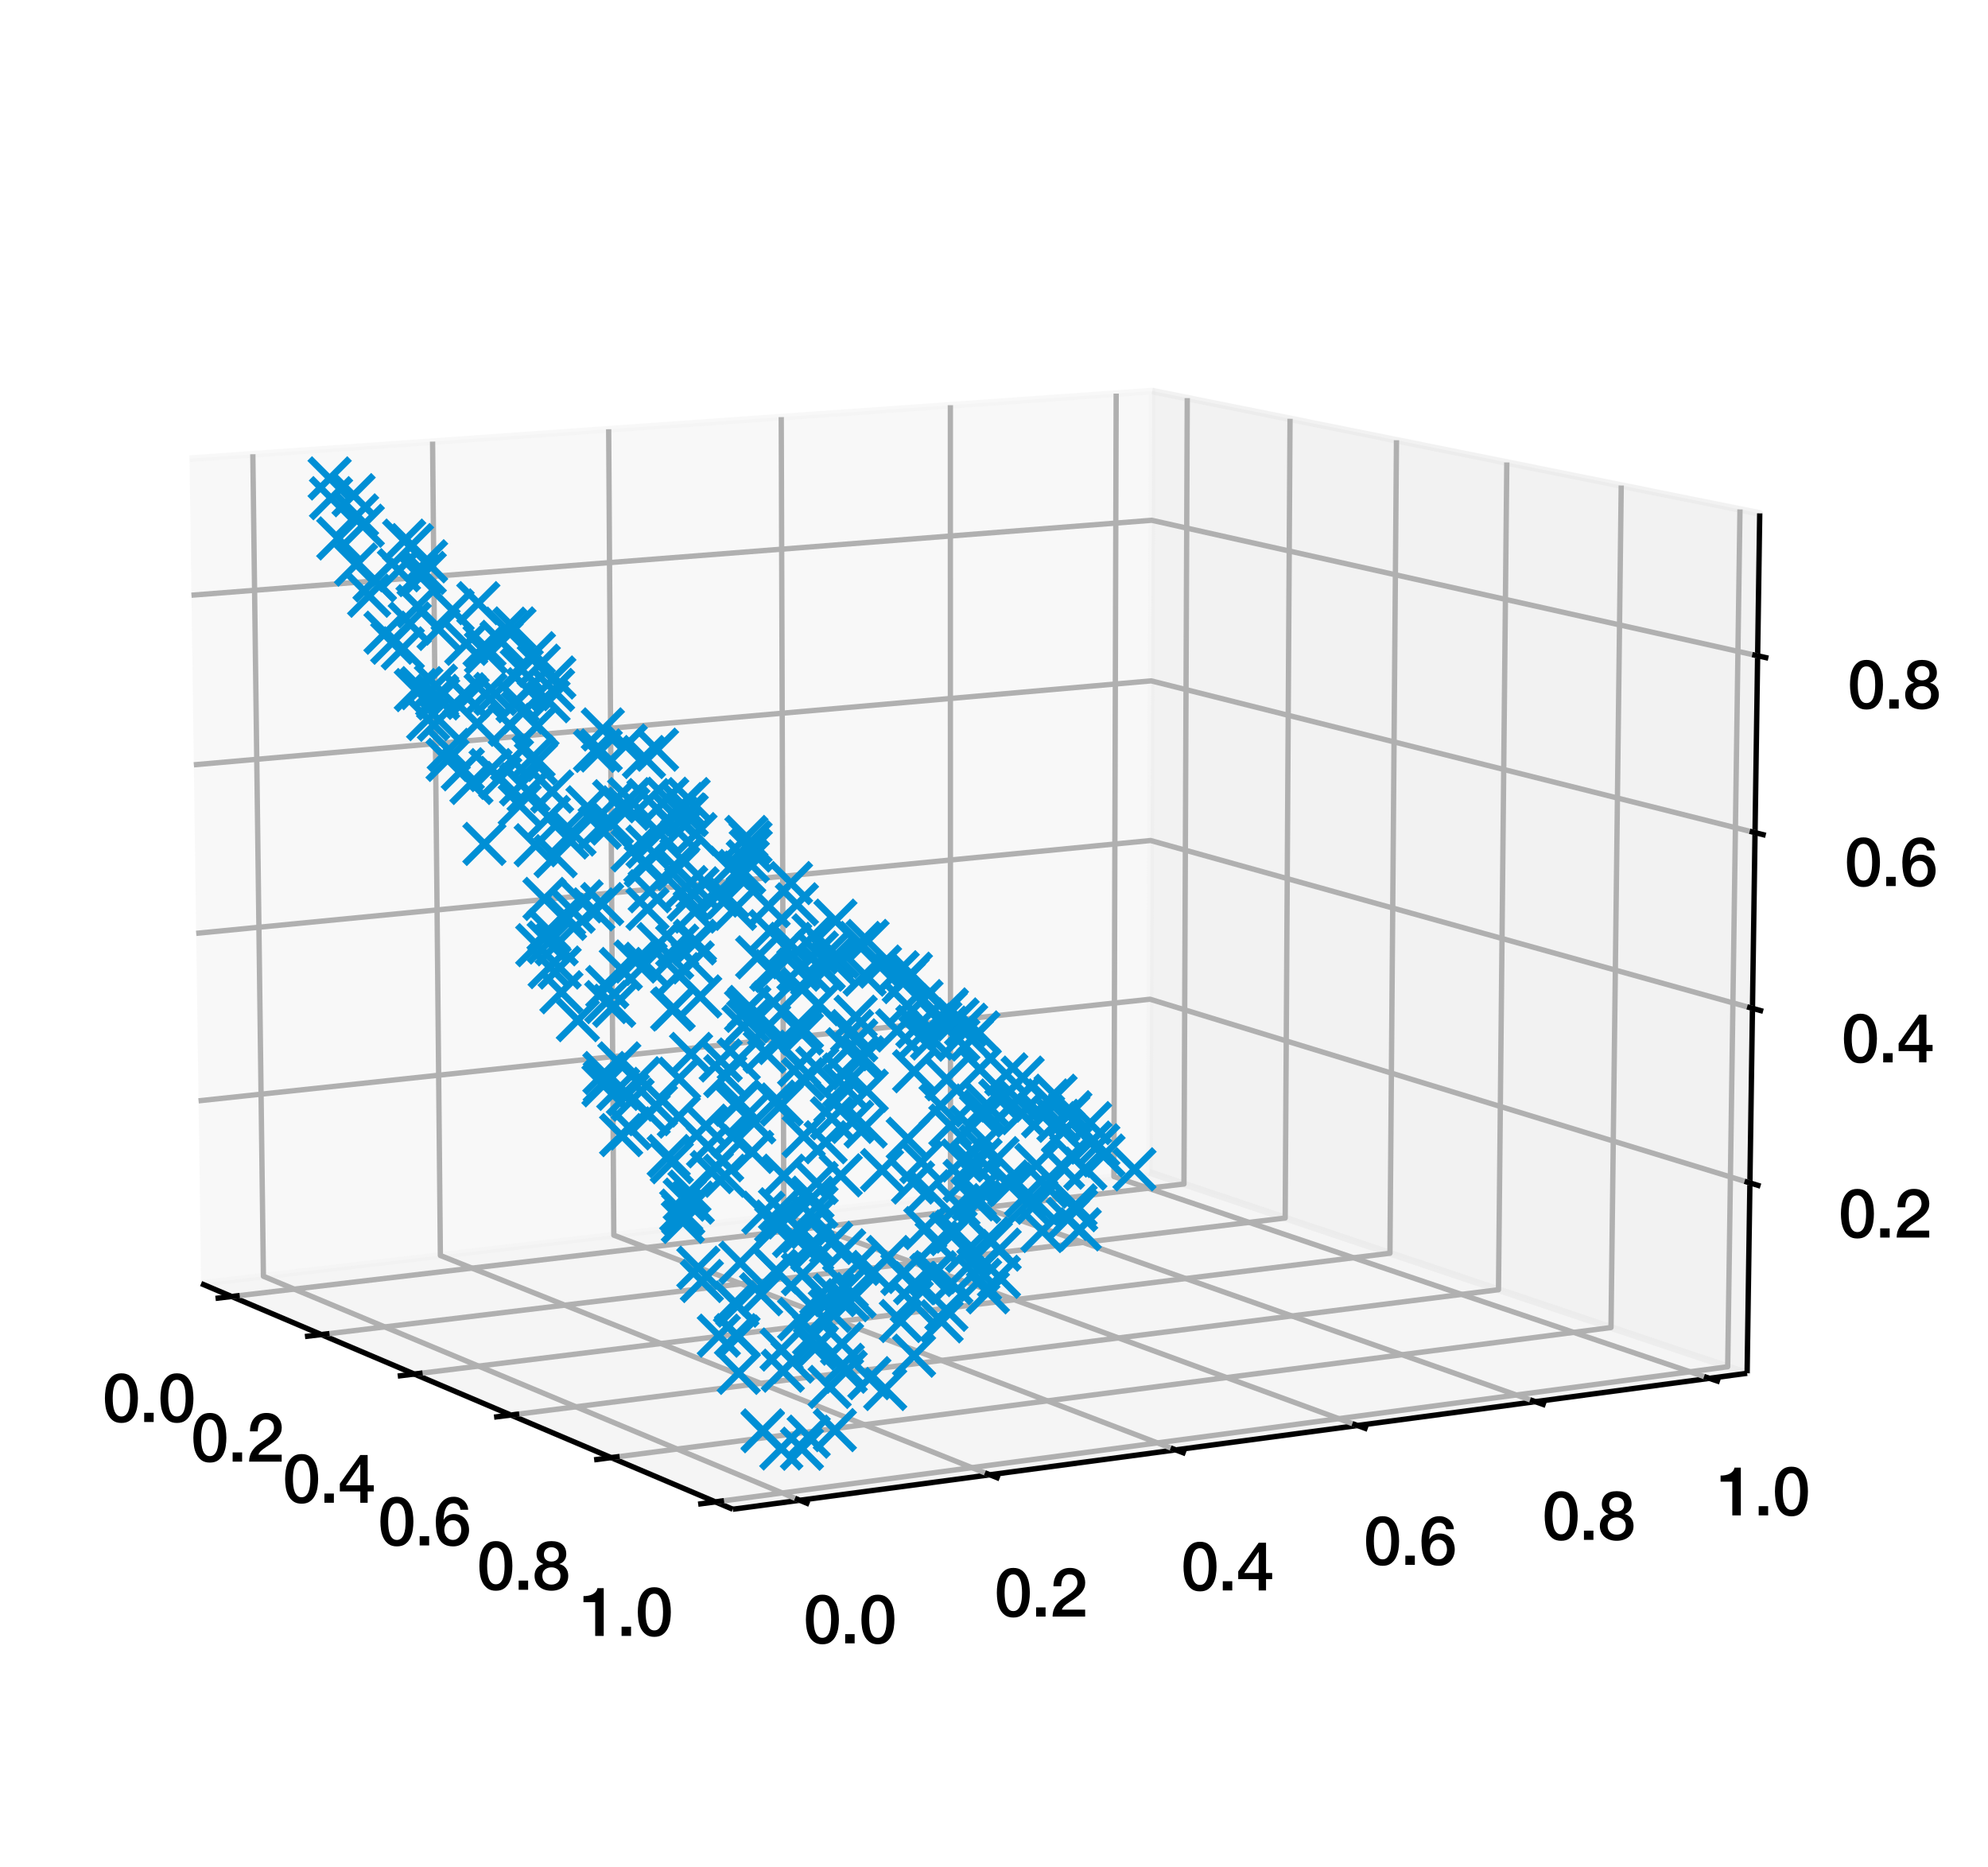<?xml version="1.0" encoding="utf-8" standalone="no"?>
<!DOCTYPE svg PUBLIC "-//W3C//DTD SVG 1.1//EN"
  "http://www.w3.org/Graphics/SVG/1.1/DTD/svg11.dtd">
<svg xmlns:xlink="http://www.w3.org/1999/xlink" width="298.624pt" height="280.512pt" viewBox="0 0 298.624 280.512" xmlns="http://www.w3.org/2000/svg" version="1.1">
 <defs>
  <style type="text/css">*{stroke-linejoin: round; stroke-linecap: butt}</style>
 </defs>
 <g id="figure_1">
  <g id="patch_1">
   <path d="M 0 280.512 
L 298.624 280.512 
L 298.624 0 
L 0 0 
z
" style="fill: #ffffff"/>
  </g>
  <g id="patch_2">
   <path d="M 7.2 273.312 
L 273.312 273.312 
L 273.312 7.2 
L 7.2 7.2 
z
" style="fill: #ffffff"/>
  </g>
  <g id="pane3d_1">
   <g id="patch_3">
    <path d="M 30.21 192.818 
L 172.662 176.124 
L 173.078 58.744 
L 28.472 68.906 
" style="fill: #f2f2f2; opacity: 0.5; stroke: #f2f2f2; stroke-linejoin: miter"/>
   </g>
  </g>
  <g id="pane3d_2">
   <g id="patch_4">
    <path d="M 172.662 176.124 
L 262.439 206.297 
L 264.332 77.122 
L 173.078 58.744 
" style="fill: #e6e6e6; opacity: 0.5; stroke: #e6e6e6; stroke-linejoin: miter"/>
   </g>
  </g>
  <g id="pane3d_3">
   <g id="patch_5">
    <path d="M 30.21 192.818 
L 110.069 226.724 
L 262.439 206.297 
L 172.662 176.124 
" style="fill: #ececec; opacity: 0.5; stroke: #ececec; stroke-linejoin: miter"/>
   </g>
  </g>
  <g id="axis3d_1">
   <g id="line2d_1">
    <path d="M 30.21 192.818 
L 110.069 226.724 
" style="fill: none; stroke: #000000; stroke-width: 0.8"/>
   </g>
   <g id="Line3DCollection_1">
    <path d="M 34.798 194.766 
L 177.847 177.867 
L 178.342 59.804 
" style="fill: none; stroke: #b0b0b0; stroke-width: 0.8"/>
    <path d="M 48.264 200.484 
L 193.051 182.977 
L 193.779 62.913 
" style="fill: none; stroke: #b0b0b0; stroke-width: 0.8"/>
    <path d="M 62.235 206.415 
L 208.79 188.267 
L 209.769 66.134 
" style="fill: none; stroke: #b0b0b0; stroke-width: 0.8"/>
    <path d="M 76.737 212.572 
L 225.095 193.746 
L 226.341 69.471 
" style="fill: none; stroke: #b0b0b0; stroke-width: 0.8"/>
    <path d="M 91.802 218.969 
L 241.995 199.426 
L 243.529 72.933 
" style="fill: none; stroke: #b0b0b0; stroke-width: 0.8"/>
    <path d="M 107.463 225.618 
L 259.525 205.318 
L 261.367 76.525 
" style="fill: none; stroke: #b0b0b0; stroke-width: 0.8"/>
   </g>
   <g id="xtick_1">
    <g id="line2d_2">
     <path d="M 36.007 194.623 
L 32.375 195.052 
" style="fill: none; stroke: #000000; stroke-width: 0.8"/>
    </g>
    <g id="text_1">
     <!-- 0.0 -->
     <g transform="translate(15.392 213.618)scale(0.1 -0.1)">
      <defs>
       <path id="HelveticaNeue-Medium-30" d="M 1779 4570 
Q 2259 4570 2563 4349 
Q 2867 4128 3036 3785 
Q 3206 3443 3267 3033 
Q 3328 2624 3328 2240 
Q 3328 1856 3267 1446 
Q 3206 1037 3036 694 
Q 2867 352 2563 131 
Q 2259 -90 1779 -90 
Q 1299 -90 995 131 
Q 691 352 521 694 
Q 352 1037 291 1446 
Q 230 1856 230 2240 
Q 230 2624 291 3033 
Q 352 3443 521 3785 
Q 691 4128 995 4349 
Q 1299 4570 1779 4570 
z
M 1779 518 
Q 2016 518 2176 656 
Q 2336 794 2429 1027 
Q 2522 1261 2560 1574 
Q 2598 1888 2598 2240 
Q 2598 2592 2560 2902 
Q 2522 3213 2429 3449 
Q 2336 3686 2176 3824 
Q 2016 3962 1779 3962 
Q 1536 3962 1379 3824 
Q 1222 3686 1129 3449 
Q 1037 3213 998 2902 
Q 960 2592 960 2240 
Q 960 1888 998 1574 
Q 1037 1261 1129 1027 
Q 1222 794 1379 656 
Q 1536 518 1779 518 
z
" transform="scale(0.016)"/>
       <path id="HelveticaNeue-Medium-2e" d="M 442 864 
L 1331 864 
L 1331 0 
L 442 0 
L 442 864 
z
" transform="scale(0.016)"/>
      </defs>
      <use xlink:href="#HelveticaNeue-Medium-30"/>
      <use xlink:href="#HelveticaNeue-Medium-2e" x="55.6"/>
      <use xlink:href="#HelveticaNeue-Medium-30" x="83.4"/>
     </g>
    </g>
   </g>
   <g id="xtick_2">
    <g id="line2d_3">
     <path d="M 49.49 200.335 
L 45.81 200.78 
" style="fill: none; stroke: #000000; stroke-width: 0.8"/>
    </g>
    <g id="text_2">
     <!-- 0.2 -->
     <g transform="translate(28.678 219.571)scale(0.1 -0.1)">
      <defs>
       <path id="HelveticaNeue-Medium-32" d="M 3309 0 
L 250 0 
Q 256 557 518 973 
Q 781 1389 1235 1696 
Q 1453 1856 1689 2006 
Q 1926 2157 2124 2329 
Q 2323 2502 2451 2704 
Q 2579 2906 2586 3168 
Q 2586 3290 2557 3427 
Q 2528 3565 2445 3683 
Q 2362 3802 2214 3882 
Q 2067 3962 1830 3962 
Q 1613 3962 1469 3875 
Q 1325 3789 1238 3638 
Q 1152 3488 1110 3283 
Q 1069 3078 1062 2842 
L 333 2842 
Q 333 3213 432 3529 
Q 531 3846 729 4076 
Q 928 4307 1213 4438 
Q 1498 4570 1875 4570 
Q 2285 4570 2560 4435 
Q 2835 4301 3004 4096 
Q 3174 3891 3244 3651 
Q 3315 3411 3315 3194 
Q 3315 2925 3232 2707 
Q 3149 2490 3008 2307 
Q 2867 2125 2688 1971 
Q 2509 1818 2317 1683 
Q 2125 1549 1933 1427 
Q 1741 1306 1577 1184 
Q 1414 1062 1292 931 
Q 1171 800 1126 653 
L 3309 653 
L 3309 0 
z
" transform="scale(0.016)"/>
      </defs>
      <use xlink:href="#HelveticaNeue-Medium-30"/>
      <use xlink:href="#HelveticaNeue-Medium-2e" x="55.6"/>
      <use xlink:href="#HelveticaNeue-Medium-32" x="83.4"/>
     </g>
    </g>
   </g>
   <g id="xtick_3">
    <g id="line2d_4">
     <path d="M 63.476 206.261 
L 59.748 206.723 
" style="fill: none; stroke: #000000; stroke-width: 0.8"/>
    </g>
    <g id="text_3">
     <!-- 0.4 -->
     <g transform="translate(42.462 225.748)scale(0.1 -0.1)">
      <defs>
       <path id="HelveticaNeue-Medium-34" d="M 717 1638 
L 2074 1638 
L 2074 3610 
L 2061 3610 
L 717 1638 
z
M 3341 1062 
L 2765 1062 
L 2765 0 
L 2074 0 
L 2074 1062 
L 154 1062 
L 154 1786 
L 2074 4480 
L 2765 4480 
L 2765 1638 
L 3341 1638 
L 3341 1062 
z
" transform="scale(0.016)"/>
      </defs>
      <use xlink:href="#HelveticaNeue-Medium-30"/>
      <use xlink:href="#HelveticaNeue-Medium-2e" x="55.6"/>
      <use xlink:href="#HelveticaNeue-Medium-34" x="83.4"/>
     </g>
    </g>
   </g>
   <g id="xtick_4">
    <g id="line2d_5">
     <path d="M 77.995 212.413 
L 74.217 212.892 
" style="fill: none; stroke: #000000; stroke-width: 0.8"/>
    </g>
    <g id="text_4">
     <!-- 0.6 -->
     <g transform="translate(56.773 232.161)scale(0.1 -0.1)">
      <defs>
       <path id="HelveticaNeue-Medium-36" d="M 2528 3347 
Q 2502 3622 2332 3792 
Q 2163 3962 1875 3962 
Q 1677 3962 1533 3888 
Q 1389 3814 1289 3692 
Q 1190 3571 1129 3414 
Q 1069 3258 1030 3085 
Q 992 2912 976 2742 
Q 960 2573 947 2426 
L 960 2413 
Q 1107 2682 1366 2813 
Q 1626 2944 1926 2944 
Q 2259 2944 2521 2829 
Q 2784 2714 2966 2512 
Q 3149 2310 3245 2035 
Q 3341 1760 3341 1440 
Q 3341 1114 3235 835 
Q 3130 557 2931 349 
Q 2733 141 2457 25 
Q 2182 -90 1850 -90 
Q 1357 -90 1040 92 
Q 723 275 540 592 
Q 358 909 288 1334 
Q 218 1760 218 2253 
Q 218 2656 304 3065 
Q 390 3475 588 3811 
Q 787 4147 1110 4358 
Q 1434 4570 1907 4570 
Q 2176 4570 2413 4480 
Q 2650 4390 2832 4230 
Q 3014 4070 3129 3846 
Q 3245 3622 3258 3347 
L 2528 3347 
z
M 1824 518 
Q 2022 518 2169 598 
Q 2317 678 2416 806 
Q 2515 934 2563 1104 
Q 2611 1274 2611 1453 
Q 2611 1632 2563 1798 
Q 2515 1965 2416 2089 
Q 2317 2214 2169 2291 
Q 2022 2368 1824 2368 
Q 1626 2368 1475 2294 
Q 1325 2221 1222 2096 
Q 1120 1971 1069 1804 
Q 1018 1638 1018 1453 
Q 1018 1267 1069 1100 
Q 1120 934 1222 803 
Q 1325 672 1475 595 
Q 1626 518 1824 518 
z
" transform="scale(0.016)"/>
      </defs>
      <use xlink:href="#HelveticaNeue-Medium-30"/>
      <use xlink:href="#HelveticaNeue-Medium-2e" x="55.6"/>
      <use xlink:href="#HelveticaNeue-Medium-36" x="83.4"/>
     </g>
    </g>
   </g>
   <g id="xtick_5">
    <g id="line2d_6">
     <path d="M 93.077 218.803 
L 89.248 219.301 
" style="fill: none; stroke: #000000; stroke-width: 0.8"/>
    </g>
    <g id="text_5">
     <!-- 0.8 -->
     <g transform="translate(71.642 238.824)scale(0.1 -0.1)">
      <defs>
       <path id="HelveticaNeue-Medium-38" d="M 1779 3994 
Q 1485 3994 1280 3818 
Q 1075 3642 1075 3309 
Q 1075 2989 1273 2819 
Q 1472 2650 1779 2650 
Q 2086 2650 2284 2819 
Q 2483 2989 2483 3309 
Q 2483 3642 2278 3818 
Q 2074 3994 1779 3994 
z
M 1779 -90 
Q 1440 -90 1149 6 
Q 858 102 646 284 
Q 435 467 316 729 
Q 198 992 198 1318 
Q 198 1741 419 2029 
Q 640 2317 1018 2413 
L 1018 2426 
Q 710 2541 547 2781 
Q 384 3021 384 3347 
Q 384 3923 745 4246 
Q 1107 4570 1779 4570 
Q 2451 4570 2812 4246 
Q 3174 3923 3174 3347 
Q 3174 3021 3011 2781 
Q 2848 2541 2541 2426 
L 2541 2413 
Q 2918 2317 3139 2029 
Q 3360 1741 3360 1318 
Q 3360 992 3241 729 
Q 3123 467 2912 284 
Q 2701 102 2409 6 
Q 2118 -90 1779 -90 
z
M 1779 486 
Q 2144 486 2387 704 
Q 2630 922 2630 1318 
Q 2630 1690 2387 1898 
Q 2144 2106 1779 2106 
Q 1414 2106 1171 1898 
Q 928 1690 928 1318 
Q 928 922 1171 704 
Q 1414 486 1779 486 
z
" transform="scale(0.016)"/>
      </defs>
      <use xlink:href="#HelveticaNeue-Medium-30"/>
      <use xlink:href="#HelveticaNeue-Medium-2e" x="55.6"/>
      <use xlink:href="#HelveticaNeue-Medium-38" x="83.4"/>
     </g>
    </g>
   </g>
   <g id="xtick_6">
    <g id="line2d_7">
     <path d="M 108.756 225.445 
L 104.874 225.964 
" style="fill: none; stroke: #000000; stroke-width: 0.8"/>
    </g>
    <g id="text_6">
     <!-- 1.0 -->
     <g transform="translate(87.101 245.752)scale(0.1 -0.1)">
      <defs>
       <path id="HelveticaNeue-Medium-31" d="M 339 3738 
Q 570 3738 787 3776 
Q 1005 3814 1181 3904 
Q 1357 3994 1481 4134 
Q 1606 4275 1645 4480 
L 2240 4480 
L 2240 0 
L 1440 0 
L 1440 3162 
L 339 3162 
L 339 3738 
z
" transform="scale(0.016)"/>
      </defs>
      <use xlink:href="#HelveticaNeue-Medium-31"/>
      <use xlink:href="#HelveticaNeue-Medium-2e" x="55.6"/>
      <use xlink:href="#HelveticaNeue-Medium-30" x="83.4"/>
     </g>
    </g>
   </g>
  </g>
  <g id="axis3d_2">
   <g id="line2d_8">
    <path d="M 262.439 206.297 
L 110.069 226.724 
" style="fill: none; stroke: #000000; stroke-width: 0.8"/>
   </g>
   <g id="Line3DCollection_2">
    <path d="M 37.978 68.238 
L 39.567 191.722 
L 120.133 225.375 
" style="fill: none; stroke: #b0b0b0; stroke-width: 0.8"/>
    <path d="M 64.978 66.34 
L 66.15 188.606 
L 148.681 221.548 
" style="fill: none; stroke: #b0b0b0; stroke-width: 0.8"/>
    <path d="M 91.431 64.482 
L 92.202 185.553 
L 176.597 217.805 
" style="fill: none; stroke: #b0b0b0; stroke-width: 0.8"/>
    <path d="M 117.352 62.66 
L 117.738 182.561 
L 203.903 214.144 
" style="fill: none; stroke: #b0b0b0; stroke-width: 0.8"/>
    <path d="M 142.759 60.875 
L 142.774 179.627 
L 230.619 210.563 
" style="fill: none; stroke: #b0b0b0; stroke-width: 0.8"/>
    <path d="M 167.665 59.125 
L 167.325 176.75 
L 256.762 207.058 
" style="fill: none; stroke: #b0b0b0; stroke-width: 0.8"/>
   </g>
   <g id="xtick_7">
    <g id="line2d_9">
     <path d="M 119.419 225.077 
L 121.565 225.973 
" style="fill: none; stroke: #000000; stroke-width: 0.8"/>
    </g>
    <g id="text_7">
     <!-- 0.0 -->
     <g transform="translate(120.688 246.868)scale(0.1 -0.1)">
      <use xlink:href="#HelveticaNeue-Medium-30"/>
      <use xlink:href="#HelveticaNeue-Medium-2e" x="55.6"/>
      <use xlink:href="#HelveticaNeue-Medium-30" x="83.4"/>
     </g>
    </g>
   </g>
   <g id="xtick_8">
    <g id="line2d_10">
     <path d="M 147.95 221.256 
L 150.146 222.133 
" style="fill: none; stroke: #000000; stroke-width: 0.8"/>
    </g>
    <g id="text_8">
     <!-- 0.2 -->
     <g transform="translate(149.369 242.85)scale(0.1 -0.1)">
      <use xlink:href="#HelveticaNeue-Medium-30"/>
      <use xlink:href="#HelveticaNeue-Medium-2e" x="55.6"/>
      <use xlink:href="#HelveticaNeue-Medium-32" x="83.4"/>
     </g>
    </g>
   </g>
   <g id="xtick_9">
    <g id="line2d_11">
     <path d="M 175.851 217.52 
L 178.094 218.377 
" style="fill: none; stroke: #000000; stroke-width: 0.8"/>
    </g>
    <g id="text_9">
     <!-- 0.4 -->
     <g transform="translate(177.411 238.921)scale(0.1 -0.1)">
      <use xlink:href="#HelveticaNeue-Medium-30"/>
      <use xlink:href="#HelveticaNeue-Medium-2e" x="55.6"/>
      <use xlink:href="#HelveticaNeue-Medium-34" x="83.4"/>
     </g>
    </g>
   </g>
   <g id="xtick_10">
    <g id="line2d_12">
     <path d="M 203.142 213.865 
L 205.43 214.704 
" style="fill: none; stroke: #000000; stroke-width: 0.8"/>
    </g>
    <g id="text_10">
     <!-- 0.6 -->
     <g transform="translate(204.836 235.079)scale(0.1 -0.1)">
      <use xlink:href="#HelveticaNeue-Medium-30"/>
      <use xlink:href="#HelveticaNeue-Medium-2e" x="55.6"/>
      <use xlink:href="#HelveticaNeue-Medium-36" x="83.4"/>
     </g>
    </g>
   </g>
   <g id="xtick_11">
    <g id="line2d_13">
     <path d="M 229.843 210.29 
L 232.173 211.11 
" style="fill: none; stroke: #000000; stroke-width: 0.8"/>
    </g>
    <g id="text_11">
     <!-- 0.8 -->
     <g transform="translate(231.662 231.321)scale(0.1 -0.1)">
      <use xlink:href="#HelveticaNeue-Medium-30"/>
      <use xlink:href="#HelveticaNeue-Medium-2e" x="55.6"/>
      <use xlink:href="#HelveticaNeue-Medium-38" x="83.4"/>
     </g>
    </g>
   </g>
   <g id="xtick_12">
    <g id="line2d_14">
     <path d="M 255.974 206.791 
L 258.344 207.594 
" style="fill: none; stroke: #000000; stroke-width: 0.8"/>
    </g>
    <g id="text_12">
     <!-- 1.0 -->
     <g transform="translate(257.911 227.644)scale(0.1 -0.1)">
      <use xlink:href="#HelveticaNeue-Medium-31"/>
      <use xlink:href="#HelveticaNeue-Medium-2e" x="55.6"/>
      <use xlink:href="#HelveticaNeue-Medium-30" x="83.4"/>
     </g>
    </g>
   </g>
  </g>
  <g id="axis3d_3">
   <g id="line2d_15">
    <path d="M 262.439 206.297 
L 264.332 77.122 
" style="fill: none; stroke: #000000; stroke-width: 0.8"/>
   </g>
   <g id="Line3DCollection_3">
    <path d="M 262.858 177.699 
L 172.754 150.108 
L 29.825 165.371 
" style="fill: none; stroke: #b0b0b0; stroke-width: 0.8"/>
    <path d="M 263.242 151.475 
L 172.838 126.265 
L 29.472 140.209 
" style="fill: none; stroke: #b0b0b0; stroke-width: 0.8"/>
    <path d="M 263.629 125.08 
L 172.924 102.282 
L 29.117 114.891 
" style="fill: none; stroke: #b0b0b0; stroke-width: 0.8"/>
    <path d="M 264.019 98.514 
L 173.009 78.158 
L 28.76 89.414 
" style="fill: none; stroke: #b0b0b0; stroke-width: 0.8"/>
   </g>
   <g id="xtick_13">
    <g id="line2d_16">
     <path d="M 262.063 177.456 
L 264.451 178.187 
" style="fill: none; stroke: #000000; stroke-width: 0.8"/>
    </g>
    <g id="text_13">
     <!-- 0.2 -->
     <g transform="translate(276.162 185.912)scale(0.1 -0.1)">
      <use xlink:href="#HelveticaNeue-Medium-30"/>
      <use xlink:href="#HelveticaNeue-Medium-2e" x="55.6"/>
      <use xlink:href="#HelveticaNeue-Medium-32" x="83.4"/>
     </g>
    </g>
   </g>
   <g id="xtick_14">
    <g id="line2d_17">
     <path d="M 262.445 151.252 
L 264.841 151.921 
" style="fill: none; stroke: #000000; stroke-width: 0.8"/>
    </g>
    <g id="text_14">
     <!-- 0.4 -->
     <g transform="translate(276.613 159.595)scale(0.1 -0.1)">
      <use xlink:href="#HelveticaNeue-Medium-30"/>
      <use xlink:href="#HelveticaNeue-Medium-2e" x="55.6"/>
      <use xlink:href="#HelveticaNeue-Medium-34" x="83.4"/>
     </g>
    </g>
   </g>
   <g id="xtick_15">
    <g id="line2d_18">
     <path d="M 262.829 124.879 
L 265.234 125.484 
" style="fill: none; stroke: #000000; stroke-width: 0.8"/>
    </g>
    <g id="text_15">
     <!-- 0.6 -->
     <g transform="translate(277.068 133.107)scale(0.1 -0.1)">
      <use xlink:href="#HelveticaNeue-Medium-30"/>
      <use xlink:href="#HelveticaNeue-Medium-2e" x="55.6"/>
      <use xlink:href="#HelveticaNeue-Medium-36" x="83.4"/>
     </g>
    </g>
   </g>
   <g id="xtick_16">
    <g id="line2d_19">
     <path d="M 263.215 98.334 
L 265.63 98.874 
" style="fill: none; stroke: #000000; stroke-width: 0.8"/>
    </g>
    <g id="text_16">
     <!-- 0.8 -->
     <g transform="translate(277.525 106.446)scale(0.1 -0.1)">
      <use xlink:href="#HelveticaNeue-Medium-30"/>
      <use xlink:href="#HelveticaNeue-Medium-2e" x="55.6"/>
      <use xlink:href="#HelveticaNeue-Medium-38" x="83.4"/>
     </g>
    </g>
   </g>
  </g>
  <g id="axes_1">
   <g id="line2d_20">
    <defs>
     <path id="ma9acfb9bfa" d="M -3 3 
L 3 -3 
M -3 -3 
L 3 3 
" style="stroke: #008fd5"/>
    </defs>
    <g clip-path="url(#p45d9f3765f)">
     <use xlink:href="#ma9acfb9bfa" x="142.056" y="151.937" style="fill: #008fd5; stroke: #008fd5"/>
     <use xlink:href="#ma9acfb9bfa" x="102.493" y="120.782" style="fill: #008fd5; stroke: #008fd5"/>
     <use xlink:href="#ma9acfb9bfa" x="142.913" y="192.747" style="fill: #008fd5; stroke: #008fd5"/>
     <use xlink:href="#ma9acfb9bfa" x="111.681" y="154.196" style="fill: #008fd5; stroke: #008fd5"/>
     <use xlink:href="#ma9acfb9bfa" x="120.631" y="162.116" style="fill: #008fd5; stroke: #008fd5"/>
     <use xlink:href="#ma9acfb9bfa" x="125.489" y="138.306" style="fill: #008fd5; stroke: #008fd5"/>
     <use xlink:href="#ma9acfb9bfa" x="151.156" y="161.389" style="fill: #008fd5; stroke: #008fd5"/>
     <use xlink:href="#ma9acfb9bfa" x="160.916" y="173.651" style="fill: #008fd5; stroke: #008fd5"/>
     <use xlink:href="#ma9acfb9bfa" x="112.207" y="167.575" style="fill: #008fd5; stroke: #008fd5"/>
     <use xlink:href="#ma9acfb9bfa" x="81.784" y="135.037" style="fill: #008fd5; stroke: #008fd5"/>
     <use xlink:href="#ma9acfb9bfa" x="67.231" y="114.153" style="fill: #008fd5; stroke: #008fd5"/>
     <use xlink:href="#ma9acfb9bfa" x="127.263" y="157.621" style="fill: #008fd5; stroke: #008fd5"/>
     <use xlink:href="#ma9acfb9bfa" x="92.25" y="151.093" style="fill: #008fd5; stroke: #008fd5"/>
     <use xlink:href="#ma9acfb9bfa" x="93.301" y="170.517" style="fill: #008fd5; stroke: #008fd5"/>
     <use xlink:href="#ma9acfb9bfa" x="150.162" y="187.718" style="fill: #008fd5; stroke: #008fd5"/>
     <use xlink:href="#ma9acfb9bfa" x="170.41" y="175.662" style="fill: #008fd5; stroke: #008fd5"/>
     <use xlink:href="#ma9acfb9bfa" x="105.179" y="149.69" style="fill: #008fd5; stroke: #008fd5"/>
     <use xlink:href="#ma9acfb9bfa" x="71.69" y="108.684" style="fill: #008fd5; stroke: #008fd5"/>
     <use xlink:href="#ma9acfb9bfa" x="75.34" y="96.424" style="fill: #008fd5; stroke: #008fd5"/>
     <use xlink:href="#ma9acfb9bfa" x="161.647" y="181.796" style="fill: #008fd5; stroke: #008fd5"/>
     <use xlink:href="#ma9acfb9bfa" x="126.804" y="163.159" style="fill: #008fd5; stroke: #008fd5"/>
     <use xlink:href="#ma9acfb9bfa" x="159.674" y="175.41" style="fill: #008fd5; stroke: #008fd5"/>
     <use xlink:href="#ma9acfb9bfa" x="67.987" y="91.698" style="fill: #008fd5; stroke: #008fd5"/>
     <use xlink:href="#ma9acfb9bfa" x="90.553" y="109.575" style="fill: #008fd5; stroke: #008fd5"/>
     <use xlink:href="#ma9acfb9bfa" x="108.946" y="161.653" style="fill: #008fd5; stroke: #008fd5"/>
     <use xlink:href="#ma9acfb9bfa" x="116.823" y="191.147" style="fill: #008fd5; stroke: #008fd5"/>
     <use xlink:href="#ma9acfb9bfa" x="149.845" y="173.981" style="fill: #008fd5; stroke: #008fd5"/>
     <use xlink:href="#ma9acfb9bfa" x="62.877" y="86.394" style="fill: #008fd5; stroke: #008fd5"/>
     <use xlink:href="#ma9acfb9bfa" x="124.965" y="167.99" style="fill: #008fd5; stroke: #008fd5"/>
     <use xlink:href="#ma9acfb9bfa" x="95.013" y="127.734" style="fill: #008fd5; stroke: #008fd5"/>
     <use xlink:href="#ma9acfb9bfa" x="83.459" y="128.621" style="fill: #008fd5; stroke: #008fd5"/>
     <use xlink:href="#ma9acfb9bfa" x="135.757" y="147.531" style="fill: #008fd5; stroke: #008fd5"/>
     <use xlink:href="#ma9acfb9bfa" x="82.563" y="145.278" style="fill: #008fd5; stroke: #008fd5"/>
     <use xlink:href="#ma9acfb9bfa" x="114.877" y="157.993" style="fill: #008fd5; stroke: #008fd5"/>
     <use xlink:href="#ma9acfb9bfa" x="141.442" y="198.494" style="fill: #008fd5; stroke: #008fd5"/>
     <use xlink:href="#ma9acfb9bfa" x="82.422" y="141.585" style="fill: #008fd5; stroke: #008fd5"/>
     <use xlink:href="#ma9acfb9bfa" x="98.62" y="124.743" style="fill: #008fd5; stroke: #008fd5"/>
     <use xlink:href="#ma9acfb9bfa" x="75.921" y="94.441" style="fill: #008fd5; stroke: #008fd5"/>
     <use xlink:href="#ma9acfb9bfa" x="109.623" y="130.36" style="fill: #008fd5; stroke: #008fd5"/>
     <use xlink:href="#ma9acfb9bfa" x="80.47" y="126.978" style="fill: #008fd5; stroke: #008fd5"/>
     <use xlink:href="#ma9acfb9bfa" x="141.215" y="152.678" style="fill: #008fd5; stroke: #008fd5"/>
     <use xlink:href="#ma9acfb9bfa" x="102.01" y="162.032" style="fill: #008fd5; stroke: #008fd5"/>
     <use xlink:href="#ma9acfb9bfa" x="90.079" y="124.342" style="fill: #008fd5; stroke: #008fd5"/>
     <use xlink:href="#ma9acfb9bfa" x="83.078" y="103.649" style="fill: #008fd5; stroke: #008fd5"/>
     <use xlink:href="#ma9acfb9bfa" x="122.364" y="182.998" style="fill: #008fd5; stroke: #008fd5"/>
     <use xlink:href="#ma9acfb9bfa" x="72.943" y="104.295" style="fill: #008fd5; stroke: #008fd5"/>
     <use xlink:href="#ma9acfb9bfa" x="80.699" y="141.984" style="fill: #008fd5; stroke: #008fd5"/>
     <use xlink:href="#ma9acfb9bfa" x="77.278" y="94.403" style="fill: #008fd5; stroke: #008fd5"/>
     <use xlink:href="#ma9acfb9bfa" x="112.774" y="127.762" style="fill: #008fd5; stroke: #008fd5"/>
     <use xlink:href="#ma9acfb9bfa" x="151.3" y="177.491" style="fill: #008fd5; stroke: #008fd5"/>
     <use xlink:href="#ma9acfb9bfa" x="117.398" y="202.73" style="fill: #008fd5; stroke: #008fd5"/>
     <use xlink:href="#ma9acfb9bfa" x="104.058" y="180.663" style="fill: #008fd5; stroke: #008fd5"/>
     <use xlink:href="#ma9acfb9bfa" x="57.903" y="95.049" style="fill: #008fd5; stroke: #008fd5"/>
     <use xlink:href="#ma9acfb9bfa" x="84.066" y="145.347" style="fill: #008fd5; stroke: #008fd5"/>
     <use xlink:href="#ma9acfb9bfa" x="143.547" y="185" style="fill: #008fd5; stroke: #008fd5"/>
     <use xlink:href="#ma9acfb9bfa" x="124.846" y="186.712" style="fill: #008fd5; stroke: #008fd5"/>
     <use xlink:href="#ma9acfb9bfa" x="122.052" y="179.919" style="fill: #008fd5; stroke: #008fd5"/>
     <use xlink:href="#ma9acfb9bfa" x="72.763" y="126.773" style="fill: #008fd5; stroke: #008fd5"/>
     <use xlink:href="#ma9acfb9bfa" x="122.773" y="160.455" style="fill: #008fd5; stroke: #008fd5"/>
     <use xlink:href="#ma9acfb9bfa" x="160.471" y="167.572" style="fill: #008fd5; stroke: #008fd5"/>
     <use xlink:href="#ma9acfb9bfa" x="79.306" y="103.541" style="fill: #008fd5; stroke: #008fd5"/>
     <use xlink:href="#ma9acfb9bfa" x="150.255" y="165.33" style="fill: #008fd5; stroke: #008fd5"/>
     <use xlink:href="#ma9acfb9bfa" x="146.079" y="174.731" style="fill: #008fd5; stroke: #008fd5"/>
     <use xlink:href="#ma9acfb9bfa" x="146.223" y="180.174" style="fill: #008fd5; stroke: #008fd5"/>
     <use xlink:href="#ma9acfb9bfa" x="125.073" y="143.962" style="fill: #008fd5; stroke: #008fd5"/>
     <use xlink:href="#ma9acfb9bfa" x="133.411" y="188.834" style="fill: #008fd5; stroke: #008fd5"/>
     <use xlink:href="#ma9acfb9bfa" x="138.251" y="155.744" style="fill: #008fd5; stroke: #008fd5"/>
     <use xlink:href="#ma9acfb9bfa" x="110.763" y="196.144" style="fill: #008fd5; stroke: #008fd5"/>
     <use xlink:href="#ma9acfb9bfa" x="154.12" y="179.622" style="fill: #008fd5; stroke: #008fd5"/>
     <use xlink:href="#ma9acfb9bfa" x="76.908" y="114.16" style="fill: #008fd5; stroke: #008fd5"/>
     <use xlink:href="#ma9acfb9bfa" x="155.782" y="180.683" style="fill: #008fd5; stroke: #008fd5"/>
     <use xlink:href="#ma9acfb9bfa" x="80.507" y="114.665" style="fill: #008fd5; stroke: #008fd5"/>
     <use xlink:href="#ma9acfb9bfa" x="124.569" y="142.992" style="fill: #008fd5; stroke: #008fd5"/>
     <use xlink:href="#ma9acfb9bfa" x="87.357" y="135.397" style="fill: #008fd5; stroke: #008fd5"/>
     <use xlink:href="#ma9acfb9bfa" x="122.005" y="187.783" style="fill: #008fd5; stroke: #008fd5"/>
     <use xlink:href="#ma9acfb9bfa" x="110.971" y="159.161" style="fill: #008fd5; stroke: #008fd5"/>
     <use xlink:href="#ma9acfb9bfa" x="98.912" y="141.823" style="fill: #008fd5; stroke: #008fd5"/>
     <use xlink:href="#ma9acfb9bfa" x="129.653" y="158.838" style="fill: #008fd5; stroke: #008fd5"/>
     <use xlink:href="#ma9acfb9bfa" x="144.897" y="177.4" style="fill: #008fd5; stroke: #008fd5"/>
     <use xlink:href="#ma9acfb9bfa" x="126.802" y="187.831" style="fill: #008fd5; stroke: #008fd5"/>
     <use xlink:href="#ma9acfb9bfa" x="104.357" y="136.94" style="fill: #008fd5; stroke: #008fd5"/>
     <use xlink:href="#ma9acfb9bfa" x="97.259" y="136.536" style="fill: #008fd5; stroke: #008fd5"/>
     <use xlink:href="#ma9acfb9bfa" x="117.735" y="176.619" style="fill: #008fd5; stroke: #008fd5"/>
     <use xlink:href="#ma9acfb9bfa" x="114.664" y="182.18" style="fill: #008fd5; stroke: #008fd5"/>
     <use xlink:href="#ma9acfb9bfa" x="165.763" y="173.589" style="fill: #008fd5; stroke: #008fd5"/>
     <use xlink:href="#ma9acfb9bfa" x="50.811" y="80.885" style="fill: #008fd5; stroke: #008fd5"/>
     <use xlink:href="#ma9acfb9bfa" x="65.668" y="104.532" style="fill: #008fd5; stroke: #008fd5"/>
     <use xlink:href="#ma9acfb9bfa" x="127.039" y="206.062" style="fill: #008fd5; stroke: #008fd5"/>
     <use xlink:href="#ma9acfb9bfa" x="120.035" y="198.159" style="fill: #008fd5; stroke: #008fd5"/>
     <use xlink:href="#ma9acfb9bfa" x="120.463" y="217.632" style="fill: #008fd5; stroke: #008fd5"/>
     <use xlink:href="#ma9acfb9bfa" x="103.158" y="122.441" style="fill: #008fd5; stroke: #008fd5"/>
     <use xlink:href="#ma9acfb9bfa" x="163.033" y="175.563" style="fill: #008fd5; stroke: #008fd5"/>
     <use xlink:href="#ma9acfb9bfa" x="97.403" y="120.187" style="fill: #008fd5; stroke: #008fd5"/>
     <use xlink:href="#ma9acfb9bfa" x="161.572" y="181.077" style="fill: #008fd5; stroke: #008fd5"/>
     <use xlink:href="#ma9acfb9bfa" x="126.601" y="205.03" style="fill: #008fd5; stroke: #008fd5"/>
     <use xlink:href="#ma9acfb9bfa" x="64.312" y="108.031" style="fill: #008fd5; stroke: #008fd5"/>
     <use xlink:href="#ma9acfb9bfa" x="73.692" y="115.684" style="fill: #008fd5; stroke: #008fd5"/>
     <use xlink:href="#ma9acfb9bfa" x="114.566" y="214.998" style="fill: #008fd5; stroke: #008fd5"/>
     <use xlink:href="#ma9acfb9bfa" x="145.12" y="153.949" style="fill: #008fd5; stroke: #008fd5"/>
     <use xlink:href="#ma9acfb9bfa" x="148.491" y="186.023" style="fill: #008fd5; stroke: #008fd5"/>
     <use xlink:href="#ma9acfb9bfa" x="115.537" y="153.99" style="fill: #008fd5; stroke: #008fd5"/>
     <use xlink:href="#ma9acfb9bfa" x="90.788" y="161.194" style="fill: #008fd5; stroke: #008fd5"/>
     <use xlink:href="#ma9acfb9bfa" x="102.362" y="129.029" style="fill: #008fd5; stroke: #008fd5"/>
     <use xlink:href="#ma9acfb9bfa" x="142.234" y="151.639" style="fill: #008fd5; stroke: #008fd5"/>
     <use xlink:href="#ma9acfb9bfa" x="65.931" y="108.131" style="fill: #008fd5; stroke: #008fd5"/>
     <use xlink:href="#ma9acfb9bfa" x="128.925" y="189.858" style="fill: #008fd5; stroke: #008fd5"/>
     <use xlink:href="#ma9acfb9bfa" x="92.255" y="120.366" style="fill: #008fd5; stroke: #008fd5"/>
     <use xlink:href="#ma9acfb9bfa" x="92.871" y="163.574" style="fill: #008fd5; stroke: #008fd5"/>
     <use xlink:href="#ma9acfb9bfa" x="60.507" y="97.398" style="fill: #008fd5; stroke: #008fd5"/>
     <use xlink:href="#ma9acfb9bfa" x="130.028" y="169.226" style="fill: #008fd5; stroke: #008fd5"/>
     <use xlink:href="#ma9acfb9bfa" x="120.466" y="154.401" style="fill: #008fd5; stroke: #008fd5"/>
     <use xlink:href="#ma9acfb9bfa" x="142.132" y="154.37" style="fill: #008fd5; stroke: #008fd5"/>
     <use xlink:href="#ma9acfb9bfa" x="110.451" y="165.955" style="fill: #008fd5; stroke: #008fd5"/>
     <use xlink:href="#ma9acfb9bfa" x="77.748" y="105.342" style="fill: #008fd5; stroke: #008fd5"/>
     <use xlink:href="#ma9acfb9bfa" x="153.528" y="167.221" style="fill: #008fd5; stroke: #008fd5"/>
     <use xlink:href="#ma9acfb9bfa" x="148.839" y="186.547" style="fill: #008fd5; stroke: #008fd5"/>
     <use xlink:href="#ma9acfb9bfa" x="130.199" y="163.845" style="fill: #008fd5; stroke: #008fd5"/>
     <use xlink:href="#ma9acfb9bfa" x="131.194" y="191.08" style="fill: #008fd5; stroke: #008fd5"/>
     <use xlink:href="#ma9acfb9bfa" x="97.593" y="133.887" style="fill: #008fd5; stroke: #008fd5"/>
     <use xlink:href="#ma9acfb9bfa" x="147.083" y="180.549" style="fill: #008fd5; stroke: #008fd5"/>
     <use xlink:href="#ma9acfb9bfa" x="89.376" y="112.794" style="fill: #008fd5; stroke: #008fd5"/>
     <use xlink:href="#ma9acfb9bfa" x="127.323" y="195.318" style="fill: #008fd5; stroke: #008fd5"/>
     <use xlink:href="#ma9acfb9bfa" x="109.316" y="134.816" style="fill: #008fd5; stroke: #008fd5"/>
     <use xlink:href="#ma9acfb9bfa" x="112.116" y="125.733" style="fill: #008fd5; stroke: #008fd5"/>
     <use xlink:href="#ma9acfb9bfa" x="103.075" y="133.26" style="fill: #008fd5; stroke: #008fd5"/>
     <use xlink:href="#ma9acfb9bfa" x="104.364" y="141.726" style="fill: #008fd5; stroke: #008fd5"/>
     <use xlink:href="#ma9acfb9bfa" x="141.255" y="153.537" style="fill: #008fd5; stroke: #008fd5"/>
     <use xlink:href="#ma9acfb9bfa" x="136.828" y="146.276" style="fill: #008fd5; stroke: #008fd5"/>
     <use xlink:href="#ma9acfb9bfa" x="58.918" y="96.55" style="fill: #008fd5; stroke: #008fd5"/>
     <use xlink:href="#ma9acfb9bfa" x="137.311" y="160.926" style="fill: #008fd5; stroke: #008fd5"/>
     <use xlink:href="#ma9acfb9bfa" x="110.841" y="165.84" style="fill: #008fd5; stroke: #008fd5"/>
     <use xlink:href="#ma9acfb9bfa" x="163.813" y="171.65" style="fill: #008fd5; stroke: #008fd5"/>
     <use xlink:href="#ma9acfb9bfa" x="112.33" y="129.392" style="fill: #008fd5; stroke: #008fd5"/>
     <use xlink:href="#ma9acfb9bfa" x="125.846" y="143.748" style="fill: #008fd5; stroke: #008fd5"/>
     <use xlink:href="#ma9acfb9bfa" x="116.599" y="184.342" style="fill: #008fd5; stroke: #008fd5"/>
     <use xlink:href="#ma9acfb9bfa" x="122.476" y="196.764" style="fill: #008fd5; stroke: #008fd5"/>
     <use xlink:href="#ma9acfb9bfa" x="90.65" y="163.038" style="fill: #008fd5; stroke: #008fd5"/>
     <use xlink:href="#ma9acfb9bfa" x="106.034" y="169.102" style="fill: #008fd5; stroke: #008fd5"/>
     <use xlink:href="#ma9acfb9bfa" x="101.907" y="124.966" style="fill: #008fd5; stroke: #008fd5"/>
     <use xlink:href="#ma9acfb9bfa" x="110.398" y="136.531" style="fill: #008fd5; stroke: #008fd5"/>
     <use xlink:href="#ma9acfb9bfa" x="102.958" y="122.345" style="fill: #008fd5; stroke: #008fd5"/>
     <use xlink:href="#ma9acfb9bfa" x="122.201" y="140.498" style="fill: #008fd5; stroke: #008fd5"/>
     <use xlink:href="#ma9acfb9bfa" x="110.938" y="200.786" style="fill: #008fd5; stroke: #008fd5"/>
     <use xlink:href="#ma9acfb9bfa" x="126.484" y="201.853" style="fill: #008fd5; stroke: #008fd5"/>
     <use xlink:href="#ma9acfb9bfa" x="141.286" y="166.079" style="fill: #008fd5; stroke: #008fd5"/>
     <use xlink:href="#ma9acfb9bfa" x="79.406" y="118.839" style="fill: #008fd5; stroke: #008fd5"/>
     <use xlink:href="#ma9acfb9bfa" x="123.365" y="194.407" style="fill: #008fd5; stroke: #008fd5"/>
     <use xlink:href="#ma9acfb9bfa" x="59.925" y="85.666" style="fill: #008fd5; stroke: #008fd5"/>
     <use xlink:href="#ma9acfb9bfa" x="100.227" y="119.991" style="fill: #008fd5; stroke: #008fd5"/>
     <use xlink:href="#ma9acfb9bfa" x="160.387" y="183.111" style="fill: #008fd5; stroke: #008fd5"/>
     <use xlink:href="#ma9acfb9bfa" x="154.438" y="180.686" style="fill: #008fd5; stroke: #008fd5"/>
     <use xlink:href="#ma9acfb9bfa" x="118.817" y="132.658" style="fill: #008fd5; stroke: #008fd5"/>
     <use xlink:href="#ma9acfb9bfa" x="143.98" y="181.035" style="fill: #008fd5; stroke: #008fd5"/>
     <use xlink:href="#ma9acfb9bfa" x="115.669" y="139.891" style="fill: #008fd5; stroke: #008fd5"/>
     <use xlink:href="#ma9acfb9bfa" x="116.338" y="165.488" style="fill: #008fd5; stroke: #008fd5"/>
     <use xlink:href="#ma9acfb9bfa" x="88.246" y="121.281" style="fill: #008fd5; stroke: #008fd5"/>
     <use xlink:href="#ma9acfb9bfa" x="104.474" y="125.302" style="fill: #008fd5; stroke: #008fd5"/>
     <use xlink:href="#ma9acfb9bfa" x="136.357" y="171.067" style="fill: #008fd5; stroke: #008fd5"/>
     <use xlink:href="#ma9acfb9bfa" x="97.439" y="167.378" style="fill: #008fd5; stroke: #008fd5"/>
     <use xlink:href="#ma9acfb9bfa" x="78.535" y="107.018" style="fill: #008fd5; stroke: #008fd5"/>
     <use xlink:href="#ma9acfb9bfa" x="103.564" y="179.006" style="fill: #008fd5; stroke: #008fd5"/>
     <use xlink:href="#ma9acfb9bfa" x="61.551" y="93.675" style="fill: #008fd5; stroke: #008fd5"/>
     <use xlink:href="#ma9acfb9bfa" x="120.038" y="159.998" style="fill: #008fd5; stroke: #008fd5"/>
     <use xlink:href="#ma9acfb9bfa" x="100.967" y="151.655" style="fill: #008fd5; stroke: #008fd5"/>
     <use xlink:href="#ma9acfb9bfa" x="122.423" y="202.566" style="fill: #008fd5; stroke: #008fd5"/>
     <use xlink:href="#ma9acfb9bfa" x="125.476" y="165.579" style="fill: #008fd5; stroke: #008fd5"/>
     <use xlink:href="#ma9acfb9bfa" x="71.852" y="90.608" style="fill: #008fd5; stroke: #008fd5"/>
     <use xlink:href="#ma9acfb9bfa" x="139.514" y="178.946" style="fill: #008fd5; stroke: #008fd5"/>
     <use xlink:href="#ma9acfb9bfa" x="157.234" y="178.268" style="fill: #008fd5; stroke: #008fd5"/>
     <use xlink:href="#ma9acfb9bfa" x="123.585" y="145.661" style="fill: #008fd5; stroke: #008fd5"/>
     <use xlink:href="#ma9acfb9bfa" x="158.564" y="164.61" style="fill: #008fd5; stroke: #008fd5"/>
     <use xlink:href="#ma9acfb9bfa" x="124.656" y="196.926" style="fill: #008fd5; stroke: #008fd5"/>
     <use xlink:href="#ma9acfb9bfa" x="138.396" y="174.571" style="fill: #008fd5; stroke: #008fd5"/>
     <use xlink:href="#ma9acfb9bfa" x="70.815" y="117.619" style="fill: #008fd5; stroke: #008fd5"/>
     <use xlink:href="#ma9acfb9bfa" x="145.979" y="156.154" style="fill: #008fd5; stroke: #008fd5"/>
     <use xlink:href="#ma9acfb9bfa" x="121.984" y="146.428" style="fill: #008fd5; stroke: #008fd5"/>
     <use xlink:href="#ma9acfb9bfa" x="62.717" y="91.07" style="fill: #008fd5; stroke: #008fd5"/>
     <use xlink:href="#ma9acfb9bfa" x="102.636" y="182.349" style="fill: #008fd5; stroke: #008fd5"/>
     <use xlink:href="#ma9acfb9bfa" x="130.321" y="141.352" style="fill: #008fd5; stroke: #008fd5"/>
     <use xlink:href="#ma9acfb9bfa" x="128.365" y="194.8" style="fill: #008fd5; stroke: #008fd5"/>
     <use xlink:href="#ma9acfb9bfa" x="91.926" y="123.715" style="fill: #008fd5; stroke: #008fd5"/>
     <use xlink:href="#ma9acfb9bfa" x="147.177" y="160.609" style="fill: #008fd5; stroke: #008fd5"/>
     <use xlink:href="#ma9acfb9bfa" x="64.001" y="84.321" style="fill: #008fd5; stroke: #008fd5"/>
     <use xlink:href="#ma9acfb9bfa" x="132.964" y="208.661" style="fill: #008fd5; stroke: #008fd5"/>
     <use xlink:href="#ma9acfb9bfa" x="128.011" y="168.532" style="fill: #008fd5; stroke: #008fd5"/>
     <use xlink:href="#ma9acfb9bfa" x="158.992" y="168.375" style="fill: #008fd5; stroke: #008fd5"/>
     <use xlink:href="#ma9acfb9bfa" x="110.954" y="165.465" style="fill: #008fd5; stroke: #008fd5"/>
     <use xlink:href="#ma9acfb9bfa" x="148.395" y="194.136" style="fill: #008fd5; stroke: #008fd5"/>
     <use xlink:href="#ma9acfb9bfa" x="110.965" y="206.233" style="fill: #008fd5; stroke: #008fd5"/>
     <use xlink:href="#ma9acfb9bfa" x="112.745" y="126.512" style="fill: #008fd5; stroke: #008fd5"/>
     <use xlink:href="#ma9acfb9bfa" x="85.193" y="125.808" style="fill: #008fd5; stroke: #008fd5"/>
     <use xlink:href="#ma9acfb9bfa" x="150.054" y="191.806" style="fill: #008fd5; stroke: #008fd5"/>
     <use xlink:href="#ma9acfb9bfa" x="125.143" y="144.57" style="fill: #008fd5; stroke: #008fd5"/>
     <use xlink:href="#ma9acfb9bfa" x="127.198" y="193.356" style="fill: #008fd5; stroke: #008fd5"/>
     <use xlink:href="#ma9acfb9bfa" x="84.737" y="137.415" style="fill: #008fd5; stroke: #008fd5"/>
     <use xlink:href="#ma9acfb9bfa" x="108.879" y="176.624" style="fill: #008fd5; stroke: #008fd5"/>
     <use xlink:href="#ma9acfb9bfa" x="119.932" y="145.67" style="fill: #008fd5; stroke: #008fd5"/>
     <use xlink:href="#ma9acfb9bfa" x="94.631" y="169.514" style="fill: #008fd5; stroke: #008fd5"/>
     <use xlink:href="#ma9acfb9bfa" x="136.956" y="195.531" style="fill: #008fd5; stroke: #008fd5"/>
     <use xlink:href="#ma9acfb9bfa" x="100.968" y="143.897" style="fill: #008fd5; stroke: #008fd5"/>
     <use xlink:href="#ma9acfb9bfa" x="84.872" y="138.032" style="fill: #008fd5; stroke: #008fd5"/>
     <use xlink:href="#ma9acfb9bfa" x="122.702" y="143.085" style="fill: #008fd5; stroke: #008fd5"/>
     <use xlink:href="#ma9acfb9bfa" x="104.392" y="141.33" style="fill: #008fd5; stroke: #008fd5"/>
     <use xlink:href="#ma9acfb9bfa" x="129.183" y="141.653" style="fill: #008fd5; stroke: #008fd5"/>
     <use xlink:href="#ma9acfb9bfa" x="86.3" y="125.367" style="fill: #008fd5; stroke: #008fd5"/>
     <use xlink:href="#ma9acfb9bfa" x="120.61" y="191.405" style="fill: #008fd5; stroke: #008fd5"/>
     <use xlink:href="#ma9acfb9bfa" x="103.44" y="120.045" style="fill: #008fd5; stroke: #008fd5"/>
     <use xlink:href="#ma9acfb9bfa" x="96.984" y="144.787" style="fill: #008fd5; stroke: #008fd5"/>
     <use xlink:href="#ma9acfb9bfa" x="153.61" y="161.885" style="fill: #008fd5; stroke: #008fd5"/>
     <use xlink:href="#ma9acfb9bfa" x="90.843" y="162.53" style="fill: #008fd5; stroke: #008fd5"/>
     <use xlink:href="#ma9acfb9bfa" x="120.453" y="155.254" style="fill: #008fd5; stroke: #008fd5"/>
     <use xlink:href="#ma9acfb9bfa" x="125.398" y="194.559" style="fill: #008fd5; stroke: #008fd5"/>
     <use xlink:href="#ma9acfb9bfa" x="72.997" y="98.027" style="fill: #008fd5; stroke: #008fd5"/>
     <use xlink:href="#ma9acfb9bfa" x="151.819" y="177.898" style="fill: #008fd5; stroke: #008fd5"/>
     <use xlink:href="#ma9acfb9bfa" x="146.424" y="179.648" style="fill: #008fd5; stroke: #008fd5"/>
     <use xlink:href="#ma9acfb9bfa" x="111.781" y="131.086" style="fill: #008fd5; stroke: #008fd5"/>
     <use xlink:href="#ma9acfb9bfa" x="160.783" y="167.086" style="fill: #008fd5; stroke: #008fd5"/>
     <use xlink:href="#ma9acfb9bfa" x="124.62" y="208.347" style="fill: #008fd5; stroke: #008fd5"/>
     <use xlink:href="#ma9acfb9bfa" x="96.732" y="113.726" style="fill: #008fd5; stroke: #008fd5"/>
     <use xlink:href="#ma9acfb9bfa" x="147.273" y="172.197" style="fill: #008fd5; stroke: #008fd5"/>
     <use xlink:href="#ma9acfb9bfa" x="134.765" y="154.796" style="fill: #008fd5; stroke: #008fd5"/>
     <use xlink:href="#ma9acfb9bfa" x="137.301" y="203.655" style="fill: #008fd5; stroke: #008fd5"/>
     <use xlink:href="#ma9acfb9bfa" x="129.875" y="146.41" style="fill: #008fd5; stroke: #008fd5"/>
     <use xlink:href="#ma9acfb9bfa" x="62.461" y="103.67" style="fill: #008fd5; stroke: #008fd5"/>
     <use xlink:href="#ma9acfb9bfa" x="112.558" y="151.266" style="fill: #008fd5; stroke: #008fd5"/>
     <use xlink:href="#ma9acfb9bfa" x="117.591" y="205.907" style="fill: #008fd5; stroke: #008fd5"/>
     <use xlink:href="#ma9acfb9bfa" x="136.334" y="146.901" style="fill: #008fd5; stroke: #008fd5"/>
     <use xlink:href="#ma9acfb9bfa" x="108.474" y="174.305" style="fill: #008fd5; stroke: #008fd5"/>
     <use xlink:href="#ma9acfb9bfa" x="96.936" y="129.519" style="fill: #008fd5; stroke: #008fd5"/>
     <use xlink:href="#ma9acfb9bfa" x="113.734" y="143.821" style="fill: #008fd5; stroke: #008fd5"/>
     <use xlink:href="#ma9acfb9bfa" x="139.909" y="191.542" style="fill: #008fd5; stroke: #008fd5"/>
     <use xlink:href="#ma9acfb9bfa" x="119.058" y="204.546" style="fill: #008fd5; stroke: #008fd5"/>
     <use xlink:href="#ma9acfb9bfa" x="55.449" y="89.492" style="fill: #008fd5; stroke: #008fd5"/>
     <use xlink:href="#ma9acfb9bfa" x="53.484" y="84.81" style="fill: #008fd5; stroke: #008fd5"/>
     <use xlink:href="#ma9acfb9bfa" x="132.497" y="175.774" style="fill: #008fd5; stroke: #008fd5"/>
     <use xlink:href="#ma9acfb9bfa" x="137.149" y="177.639" style="fill: #008fd5; stroke: #008fd5"/>
     <use xlink:href="#ma9acfb9bfa" x="95.027" y="165.191" style="fill: #008fd5; stroke: #008fd5"/>
     <use xlink:href="#ma9acfb9bfa" x="147.22" y="192.277" style="fill: #008fd5; stroke: #008fd5"/>
     <use xlink:href="#ma9acfb9bfa" x="142.158" y="196.762" style="fill: #008fd5; stroke: #008fd5"/>
     <use xlink:href="#ma9acfb9bfa" x="67.408" y="112.653" style="fill: #008fd5; stroke: #008fd5"/>
     <use xlink:href="#ma9acfb9bfa" x="101.407" y="122.565" style="fill: #008fd5; stroke: #008fd5"/>
     <use xlink:href="#ma9acfb9bfa" x="134.844" y="146.059" style="fill: #008fd5; stroke: #008fd5"/>
     <use xlink:href="#ma9acfb9bfa" x="146.958" y="190.673" style="fill: #008fd5; stroke: #008fd5"/>
     <use xlink:href="#ma9acfb9bfa" x="140.46" y="191.115" style="fill: #008fd5; stroke: #008fd5"/>
     <use xlink:href="#ma9acfb9bfa" x="106.919" y="176.075" style="fill: #008fd5; stroke: #008fd5"/>
     <use xlink:href="#ma9acfb9bfa" x="122.952" y="150.855" style="fill: #008fd5; stroke: #008fd5"/>
     <use xlink:href="#ma9acfb9bfa" x="105.434" y="192.436" style="fill: #008fd5; stroke: #008fd5"/>
     <use xlink:href="#ma9acfb9bfa" x="72.783" y="97.008" style="fill: #008fd5; stroke: #008fd5"/>
     <use xlink:href="#ma9acfb9bfa" x="157.398" y="165.316" style="fill: #008fd5; stroke: #008fd5"/>
     <use xlink:href="#ma9acfb9bfa" x="143.96" y="156.194" style="fill: #008fd5; stroke: #008fd5"/>
     <use xlink:href="#ma9acfb9bfa" x="93.024" y="159.743" style="fill: #008fd5; stroke: #008fd5"/>
     <use xlink:href="#ma9acfb9bfa" x="122.7" y="202.225" style="fill: #008fd5; stroke: #008fd5"/>
     <use xlink:href="#ma9acfb9bfa" x="101.195" y="151.493" style="fill: #008fd5; stroke: #008fd5"/>
     <use xlink:href="#ma9acfb9bfa" x="122.67" y="177.708" style="fill: #008fd5; stroke: #008fd5"/>
     <use xlink:href="#ma9acfb9bfa" x="98.522" y="166.08" style="fill: #008fd5; stroke: #008fd5"/>
     <use xlink:href="#ma9acfb9bfa" x="123.736" y="145.508" style="fill: #008fd5; stroke: #008fd5"/>
     <use xlink:href="#ma9acfb9bfa" x="80.934" y="100.004" style="fill: #008fd5; stroke: #008fd5"/>
     <use xlink:href="#ma9acfb9bfa" x="93.256" y="145.562" style="fill: #008fd5; stroke: #008fd5"/>
     <use xlink:href="#ma9acfb9bfa" x="49.724" y="74.839" style="fill: #008fd5; stroke: #008fd5"/>
     <use xlink:href="#ma9acfb9bfa" x="144.517" y="174.332" style="fill: #008fd5; stroke: #008fd5"/>
     <use xlink:href="#ma9acfb9bfa" x="65.815" y="104.923" style="fill: #008fd5; stroke: #008fd5"/>
     <use xlink:href="#ma9acfb9bfa" x="70.25" y="104.837" style="fill: #008fd5; stroke: #008fd5"/>
     <use xlink:href="#ma9acfb9bfa" x="86.156" y="136.964" style="fill: #008fd5; stroke: #008fd5"/>
     <use xlink:href="#ma9acfb9bfa" x="142.847" y="185.388" style="fill: #008fd5; stroke: #008fd5"/>
     <use xlink:href="#ma9acfb9bfa" x="145.241" y="187.92" style="fill: #008fd5; stroke: #008fd5"/>
     <use xlink:href="#ma9acfb9bfa" x="136.283" y="151.038" style="fill: #008fd5; stroke: #008fd5"/>
     <use xlink:href="#ma9acfb9bfa" x="118.365" y="182.89" style="fill: #008fd5; stroke: #008fd5"/>
     <use xlink:href="#ma9acfb9bfa" x="117.021" y="156.682" style="fill: #008fd5; stroke: #008fd5"/>
     <use xlink:href="#ma9acfb9bfa" x="61.884" y="81.887" style="fill: #008fd5; stroke: #008fd5"/>
     <use xlink:href="#ma9acfb9bfa" x="83.266" y="101.777" style="fill: #008fd5; stroke: #008fd5"/>
     <use xlink:href="#ma9acfb9bfa" x="112.386" y="153.421" style="fill: #008fd5; stroke: #008fd5"/>
     <use xlink:href="#ma9acfb9bfa" x="139.999" y="155.999" style="fill: #008fd5; stroke: #008fd5"/>
     <use xlink:href="#ma9acfb9bfa" x="119.28" y="185.68" style="fill: #008fd5; stroke: #008fd5"/>
     <use xlink:href="#ma9acfb9bfa" x="74.407" y="104.245" style="fill: #008fd5; stroke: #008fd5"/>
     <use xlink:href="#ma9acfb9bfa" x="111.212" y="189.687" style="fill: #008fd5; stroke: #008fd5"/>
     <use xlink:href="#ma9acfb9bfa" x="130.589" y="207.033" style="fill: #008fd5; stroke: #008fd5"/>
     <use xlink:href="#ma9acfb9bfa" x="119.705" y="135.847" style="fill: #008fd5; stroke: #008fd5"/>
     <use xlink:href="#ma9acfb9bfa" x="128.905" y="158.805" style="fill: #008fd5; stroke: #008fd5"/>
     <use xlink:href="#ma9acfb9bfa" x="86.806" y="153.251" style="fill: #008fd5; stroke: #008fd5"/>
     <use xlink:href="#ma9acfb9bfa" x="82.936" y="118.907" style="fill: #008fd5; stroke: #008fd5"/>
     <use xlink:href="#ma9acfb9bfa" x="104.775" y="133.444" style="fill: #008fd5; stroke: #008fd5"/>
     <use xlink:href="#ma9acfb9bfa" x="112.062" y="151.846" style="fill: #008fd5; stroke: #008fd5"/>
     <use xlink:href="#ma9acfb9bfa" x="101.722" y="142.059" style="fill: #008fd5; stroke: #008fd5"/>
     <use xlink:href="#ma9acfb9bfa" x="120.725" y="170.668" style="fill: #008fd5; stroke: #008fd5"/>
     <use xlink:href="#ma9acfb9bfa" x="101.968" y="167.741" style="fill: #008fd5; stroke: #008fd5"/>
     <use xlink:href="#ma9acfb9bfa" x="80.2" y="98.126" style="fill: #008fd5; stroke: #008fd5"/>
     <use xlink:href="#ma9acfb9bfa" x="145.875" y="169.352" style="fill: #008fd5; stroke: #008fd5"/>
     <use xlink:href="#ma9acfb9bfa" x="117.363" y="217.59" style="fill: #008fd5; stroke: #008fd5"/>
     <use xlink:href="#ma9acfb9bfa" x="107.98" y="200.65" style="fill: #008fd5; stroke: #008fd5"/>
     <use xlink:href="#ma9acfb9bfa" x="164.984" y="172.056" style="fill: #008fd5; stroke: #008fd5"/>
     <use xlink:href="#ma9acfb9bfa" x="107.779" y="134.543" style="fill: #008fd5; stroke: #008fd5"/>
     <use xlink:href="#ma9acfb9bfa" x="120.442" y="184.935" style="fill: #008fd5; stroke: #008fd5"/>
     <use xlink:href="#ma9acfb9bfa" x="100.446" y="173.664" style="fill: #008fd5; stroke: #008fd5"/>
     <use xlink:href="#ma9acfb9bfa" x="101.714" y="130.522" style="fill: #008fd5; stroke: #008fd5"/>
     <use xlink:href="#ma9acfb9bfa" x="82.394" y="139.715" style="fill: #008fd5; stroke: #008fd5"/>
     <use xlink:href="#ma9acfb9bfa" x="63.296" y="103.375" style="fill: #008fd5; stroke: #008fd5"/>
     <use xlink:href="#ma9acfb9bfa" x="102.856" y="180.215" style="fill: #008fd5; stroke: #008fd5"/>
     <use xlink:href="#ma9acfb9bfa" x="82.399" y="105.34" style="fill: #008fd5; stroke: #008fd5"/>
     <use xlink:href="#ma9acfb9bfa" x="91.063" y="150.537" style="fill: #008fd5; stroke: #008fd5"/>
     <use xlink:href="#ma9acfb9bfa" x="138.424" y="150.392" style="fill: #008fd5; stroke: #008fd5"/>
     <use xlink:href="#ma9acfb9bfa" x="101.909" y="146.334" style="fill: #008fd5; stroke: #008fd5"/>
     <use xlink:href="#ma9acfb9bfa" x="147.29" y="174.192" style="fill: #008fd5; stroke: #008fd5"/>
     <use xlink:href="#ma9acfb9bfa" x="114.582" y="214.879" style="fill: #008fd5; stroke: #008fd5"/>
     <use xlink:href="#ma9acfb9bfa" x="137.798" y="154.216" style="fill: #008fd5; stroke: #008fd5"/>
     <use xlink:href="#ma9acfb9bfa" x="155.668" y="175.011" style="fill: #008fd5; stroke: #008fd5"/>
     <use xlink:href="#ma9acfb9bfa" x="80.155" y="113.667" style="fill: #008fd5; stroke: #008fd5"/>
     <use xlink:href="#ma9acfb9bfa" x="163.757" y="168.718" style="fill: #008fd5; stroke: #008fd5"/>
     <use xlink:href="#ma9acfb9bfa" x="90.241" y="112.735" style="fill: #008fd5; stroke: #008fd5"/>
     <use xlink:href="#ma9acfb9bfa" x="69.522" y="115.562" style="fill: #008fd5; stroke: #008fd5"/>
     <use xlink:href="#ma9acfb9bfa" x="63.804" y="86.063" style="fill: #008fd5; stroke: #008fd5"/>
     <use xlink:href="#ma9acfb9bfa" x="78.072" y="120.933" style="fill: #008fd5; stroke: #008fd5"/>
     <use xlink:href="#ma9acfb9bfa" x="126.29" y="176.565" style="fill: #008fd5; stroke: #008fd5"/>
     <use xlink:href="#ma9acfb9bfa" x="54.495" y="78.98" style="fill: #008fd5; stroke: #008fd5"/>
     <use xlink:href="#ma9acfb9bfa" x="115.458" y="136.115" style="fill: #008fd5; stroke: #008fd5"/>
     <use xlink:href="#ma9acfb9bfa" x="152.929" y="165.203" style="fill: #008fd5; stroke: #008fd5"/>
     <use xlink:href="#ma9acfb9bfa" x="148.225" y="165.927" style="fill: #008fd5; stroke: #008fd5"/>
     <use xlink:href="#ma9acfb9bfa" x="162.192" y="184.678" style="fill: #008fd5; stroke: #008fd5"/>
     <use xlink:href="#ma9acfb9bfa" x="53.633" y="77.428" style="fill: #008fd5; stroke: #008fd5"/>
     <use xlink:href="#ma9acfb9bfa" x="56.311" y="87.193" style="fill: #008fd5; stroke: #008fd5"/>
     <use xlink:href="#ma9acfb9bfa" x="94.383" y="121.495" style="fill: #008fd5; stroke: #008fd5"/>
     <use xlink:href="#ma9acfb9bfa" x="110.074" y="170.709" style="fill: #008fd5; stroke: #008fd5"/>
     <use xlink:href="#ma9acfb9bfa" x="120.491" y="148.589" style="fill: #008fd5; stroke: #008fd5"/>
     <use xlink:href="#ma9acfb9bfa" x="49.515" y="71.872" style="fill: #008fd5; stroke: #008fd5"/>
     <use xlink:href="#ma9acfb9bfa" x="102.577" y="183.558" style="fill: #008fd5; stroke: #008fd5"/>
     <use xlink:href="#ma9acfb9bfa" x="53.111" y="74.39" style="fill: #008fd5; stroke: #008fd5"/>
     <use xlink:href="#ma9acfb9bfa" x="137.454" y="192.755" style="fill: #008fd5; stroke: #008fd5"/>
     <use xlink:href="#ma9acfb9bfa" x="142.752" y="169.083" style="fill: #008fd5; stroke: #008fd5"/>
     <use xlink:href="#ma9acfb9bfa" x="110.559" y="200.572" style="fill: #008fd5; stroke: #008fd5"/>
     <use xlink:href="#ma9acfb9bfa" x="78.27" y="117.836" style="fill: #008fd5; stroke: #008fd5"/>
     <use xlink:href="#ma9acfb9bfa" x="116.587" y="183.495" style="fill: #008fd5; stroke: #008fd5"/>
     <use xlink:href="#ma9acfb9bfa" x="78.372" y="100.629" style="fill: #008fd5; stroke: #008fd5"/>
     <use xlink:href="#ma9acfb9bfa" x="96.033" y="161.979" style="fill: #008fd5; stroke: #008fd5"/>
     <use xlink:href="#ma9acfb9bfa" x="114.328" y="194.423" style="fill: #008fd5; stroke: #008fd5"/>
     <use xlink:href="#ma9acfb9bfa" x="111.082" y="130.845" style="fill: #008fd5; stroke: #008fd5"/>
     <use xlink:href="#ma9acfb9bfa" x="76.573" y="108.882" style="fill: #008fd5; stroke: #008fd5"/>
     <use xlink:href="#ma9acfb9bfa" x="128.534" y="152.733" style="fill: #008fd5; stroke: #008fd5"/>
     <use xlink:href="#ma9acfb9bfa" x="108.261" y="159.304" style="fill: #008fd5; stroke: #008fd5"/>
     <use xlink:href="#ma9acfb9bfa" x="117.406" y="165.92" style="fill: #008fd5; stroke: #008fd5"/>
     <use xlink:href="#ma9acfb9bfa" x="112.982" y="173.043" style="fill: #008fd5; stroke: #008fd5"/>
     <use xlink:href="#ma9acfb9bfa" x="115.86" y="145.667" style="fill: #008fd5; stroke: #008fd5"/>
     <use xlink:href="#ma9acfb9bfa" x="152.074" y="165.878" style="fill: #008fd5; stroke: #008fd5"/>
     <use xlink:href="#ma9acfb9bfa" x="104.051" y="144.577" style="fill: #008fd5; stroke: #008fd5"/>
     <use xlink:href="#ma9acfb9bfa" x="147.903" y="166.951" style="fill: #008fd5; stroke: #008fd5"/>
     <use xlink:href="#ma9acfb9bfa" x="126.792" y="161.418" style="fill: #008fd5; stroke: #008fd5"/>
     <use xlink:href="#ma9acfb9bfa" x="82.443" y="122.728" style="fill: #008fd5; stroke: #008fd5"/>
     <use xlink:href="#ma9acfb9bfa" x="60.713" y="81.221" style="fill: #008fd5; stroke: #008fd5"/>
     <use xlink:href="#ma9acfb9bfa" x="80.737" y="109.002" style="fill: #008fd5; stroke: #008fd5"/>
     <use xlink:href="#ma9acfb9bfa" x="104.899" y="190.444" style="fill: #008fd5; stroke: #008fd5"/>
     <use xlink:href="#ma9acfb9bfa" x="97.258" y="127.188" style="fill: #008fd5; stroke: #008fd5"/>
     <use xlink:href="#ma9acfb9bfa" x="120.557" y="185.049" style="fill: #008fd5; stroke: #008fd5"/>
     <use xlink:href="#ma9acfb9bfa" x="89.123" y="136.614" style="fill: #008fd5; stroke: #008fd5"/>
     <use xlink:href="#ma9acfb9bfa" x="97.007" y="130.042" style="fill: #008fd5; stroke: #008fd5"/>
     <use xlink:href="#ma9acfb9bfa" x="132.184" y="145.202" style="fill: #008fd5; stroke: #008fd5"/>
     <use xlink:href="#ma9acfb9bfa" x="122.151" y="186.656" style="fill: #008fd5; stroke: #008fd5"/>
     <use xlink:href="#ma9acfb9bfa" x="90.456" y="135.812" style="fill: #008fd5; stroke: #008fd5"/>
     <use xlink:href="#ma9acfb9bfa" x="103.809" y="158.322" style="fill: #008fd5; stroke: #008fd5"/>
     <use xlink:href="#ma9acfb9bfa" x="94.321" y="164.399" style="fill: #008fd5; stroke: #008fd5"/>
     <use xlink:href="#ma9acfb9bfa" x="147.372" y="167.605" style="fill: #008fd5; stroke: #008fd5"/>
     <use xlink:href="#ma9acfb9bfa" x="135.318" y="198.446" style="fill: #008fd5; stroke: #008fd5"/>
     <use xlink:href="#ma9acfb9bfa" x="83.615" y="141.852" style="fill: #008fd5; stroke: #008fd5"/>
     <use xlink:href="#ma9acfb9bfa" x="122.649" y="181.297" style="fill: #008fd5; stroke: #008fd5"/>
     <use xlink:href="#ma9acfb9bfa" x="110.403" y="195.667" style="fill: #008fd5; stroke: #008fd5"/>
     <use xlink:href="#ma9acfb9bfa" x="156.572" y="184.925" style="fill: #008fd5; stroke: #008fd5"/>
     <use xlink:href="#ma9acfb9bfa" x="118.703" y="141.788" style="fill: #008fd5; stroke: #008fd5"/>
     <use xlink:href="#ma9acfb9bfa" x="128.611" y="156.286" style="fill: #008fd5; stroke: #008fd5"/>
     <use xlink:href="#ma9acfb9bfa" x="143.839" y="153.147" style="fill: #008fd5; stroke: #008fd5"/>
     <use xlink:href="#ma9acfb9bfa" x="117.166" y="181.665" style="fill: #008fd5; stroke: #008fd5"/>
     <use xlink:href="#ma9acfb9bfa" x="116.462" y="145.871" style="fill: #008fd5; stroke: #008fd5"/>
     <use xlink:href="#ma9acfb9bfa" x="125.406" y="214.837" style="fill: #008fd5; stroke: #008fd5"/>
     <use xlink:href="#ma9acfb9bfa" x="151.579" y="178.056" style="fill: #008fd5; stroke: #008fd5"/>
     <use xlink:href="#ma9acfb9bfa" x="142.188" y="162.126" style="fill: #008fd5; stroke: #008fd5"/>
     <use xlink:href="#ma9acfb9bfa" x="113.291" y="168.61" style="fill: #008fd5; stroke: #008fd5"/>
     <use xlink:href="#ma9acfb9bfa" x="127.995" y="154.894" style="fill: #008fd5; stroke: #008fd5"/>
     <use xlink:href="#ma9acfb9bfa" x="94.504" y="120.046" style="fill: #008fd5; stroke: #008fd5"/>
     <use xlink:href="#ma9acfb9bfa" x="159.737" y="169.984" style="fill: #008fd5; stroke: #008fd5"/>
     <use xlink:href="#ma9acfb9bfa" x="56.273" y="87.117" style="fill: #008fd5; stroke: #008fd5"/>
     <use xlink:href="#ma9acfb9bfa" x="98.695" y="112.62" style="fill: #008fd5; stroke: #008fd5"/>
     <use xlink:href="#ma9acfb9bfa" x="102.324" y="181.867" style="fill: #008fd5; stroke: #008fd5"/>
     <use xlink:href="#ma9acfb9bfa" x="106.357" y="172.202" style="fill: #008fd5; stroke: #008fd5"/>
     <use xlink:href="#ma9acfb9bfa" x="121.474" y="215.819" style="fill: #008fd5; stroke: #008fd5"/>
     <use xlink:href="#ma9acfb9bfa" x="91.221" y="148.282" style="fill: #008fd5; stroke: #008fd5"/>
     <use xlink:href="#ma9acfb9bfa" x="93.988" y="111.996" style="fill: #008fd5; stroke: #008fd5"/>
     <use xlink:href="#ma9acfb9bfa" x="124.019" y="171.589" style="fill: #008fd5; stroke: #008fd5"/>
     <use xlink:href="#ma9acfb9bfa" x="100.915" y="174.591" style="fill: #008fd5; stroke: #008fd5"/>
     <use xlink:href="#ma9acfb9bfa" x="103.476" y="135.139" style="fill: #008fd5; stroke: #008fd5"/>
     <use xlink:href="#ma9acfb9bfa" x="95.454" y="144.439" style="fill: #008fd5; stroke: #008fd5"/>
     <use xlink:href="#ma9acfb9bfa" x="140.702" y="186.627" style="fill: #008fd5; stroke: #008fd5"/>
     <use xlink:href="#ma9acfb9bfa" x="156.682" y="167.69" style="fill: #008fd5; stroke: #008fd5"/>
     <use xlink:href="#ma9acfb9bfa" x="65.871" y="94.476" style="fill: #008fd5; stroke: #008fd5"/>
     <use xlink:href="#ma9acfb9bfa" x="138.992" y="184.491" style="fill: #008fd5; stroke: #008fd5"/>
     <use xlink:href="#ma9acfb9bfa" x="84.332" y="149.058" style="fill: #008fd5; stroke: #008fd5"/>
     <use xlink:href="#ma9acfb9bfa" x="116.169" y="150.585" style="fill: #008fd5; stroke: #008fd5"/>
     <use xlink:href="#ma9acfb9bfa" x="70.034" y="96.717" style="fill: #008fd5; stroke: #008fd5"/>
     <use xlink:href="#ma9acfb9bfa" x="116.575" y="190.906" style="fill: #008fd5; stroke: #008fd5"/>
     <use xlink:href="#ma9acfb9bfa" x="69.742" y="104.288" style="fill: #008fd5; stroke: #008fd5"/>
     <use xlink:href="#ma9acfb9bfa" x="122.278" y="200.478" style="fill: #008fd5; stroke: #008fd5"/>
     <use xlink:href="#ma9acfb9bfa" x="65.478" y="103.001" style="fill: #008fd5; stroke: #008fd5"/>
     <use xlink:href="#ma9acfb9bfa" x="135.544" y="191.374" style="fill: #008fd5; stroke: #008fd5"/>
     <use xlink:href="#ma9acfb9bfa" x="75.141" y="116.852" style="fill: #008fd5; stroke: #008fd5"/>
     <use xlink:href="#ma9acfb9bfa" x="146.982" y="155.099" style="fill: #008fd5; stroke: #008fd5"/>
    </g>
   </g>
  </g>
 </g>
 <defs>
  <clipPath id="p45d9f3765f">
   <rect x="7.2" y="7.2" width="266.112" height="266.112"/>
  </clipPath>
 </defs>
</svg>
